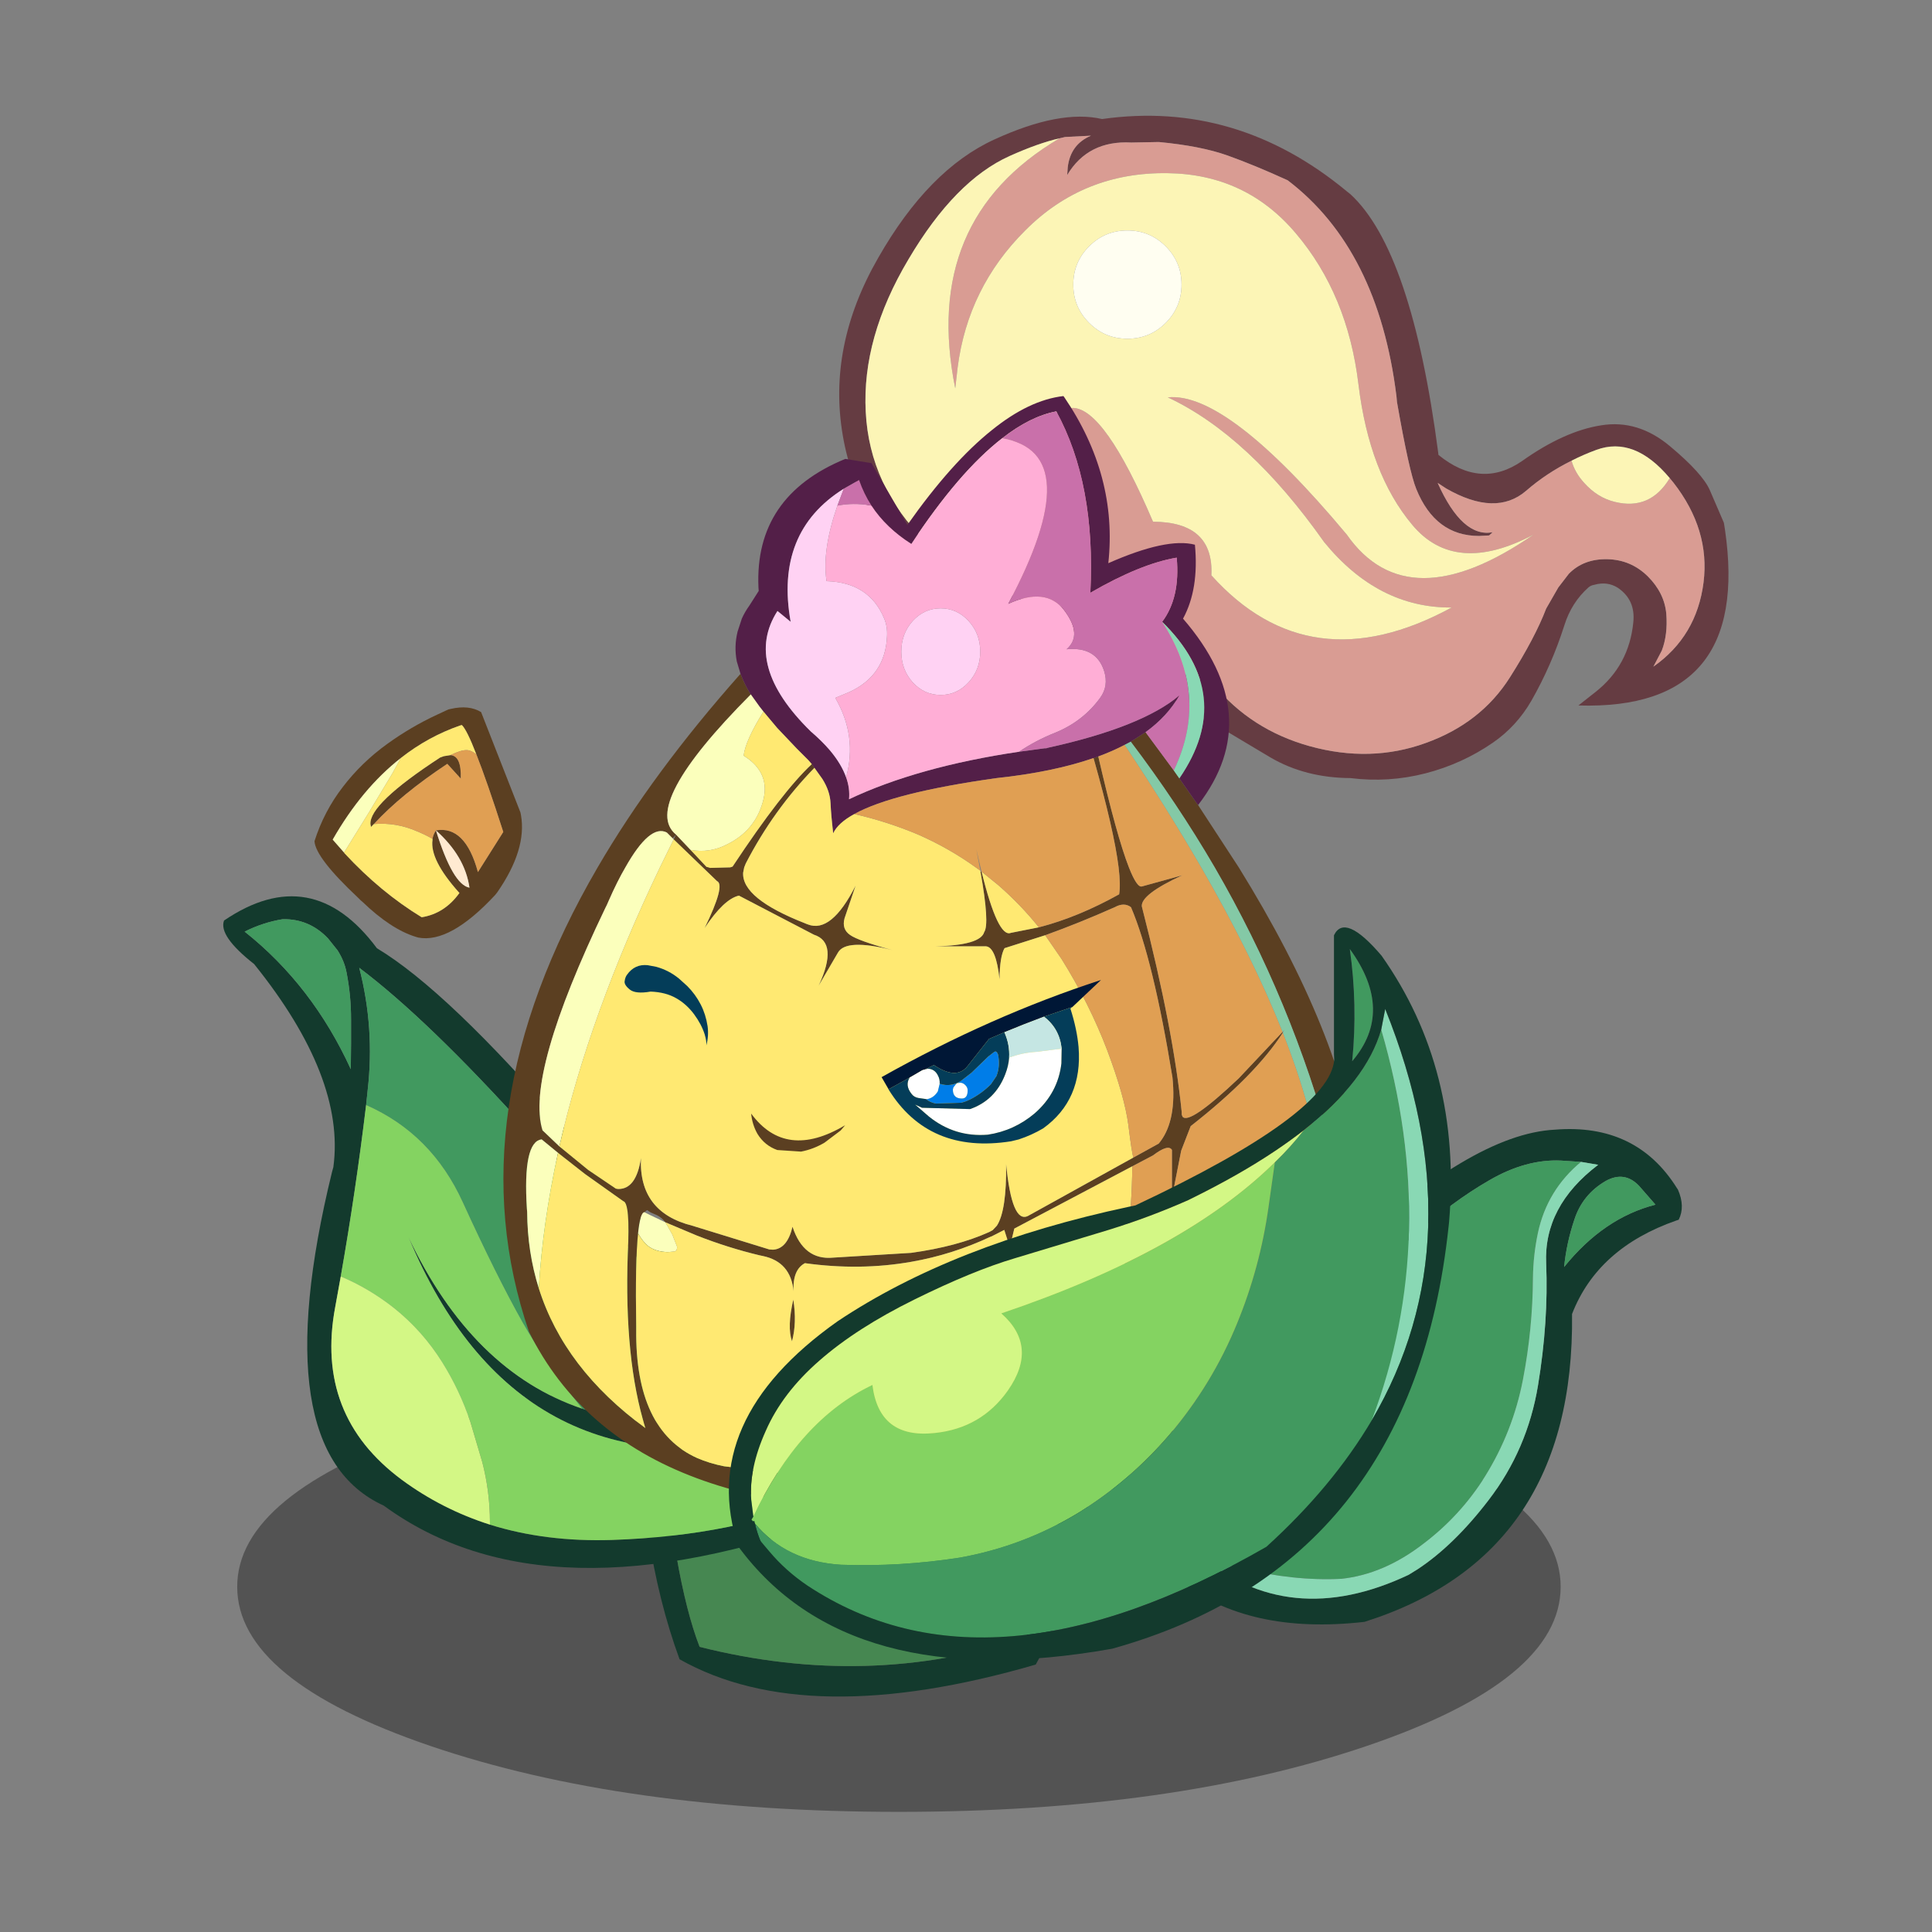 <svg xmlns:ffdec="https://www.free-decompiler.com/flash" xmlns:xlink="http://www.w3.org/1999/xlink" ffdec:objectType="frame" height="90" width="90" xmlns="http://www.w3.org/2000/svg"><rect width="100%" height="100%" fill="#808080" stroke="none"/><use ffdec:characterId="27" height="80.4" transform="translate(9.5 4.3)" width="73.05" xlink:href="#a"/><defs><use ffdec:characterId="1" height="34.45" width="101.4" xlink:href="#b" id="k"/><use ffdec:characterId="3" height="58.25" width="87.3" xlink:href="#c" id="l"/><use ffdec:characterId="5" height="127.2" width="120.55" xlink:href="#d" id="m"/><use ffdec:characterId="7" height="93.8" width="112.8" xlink:href="#e" id="n"/><use ffdec:characterId="9" height="125.7" transform="translate(.1 4.5)" width="168.35" xlink:href="#f" id="o"/><use ffdec:characterId="16" height="210.9" width="162.5" xlink:href="#g" id="p"/><use ffdec:characterId="18" height="35.5" width="90.2" xlink:href="#h" id="q"/><use ffdec:characterId="23" height="138.75" width="136.75" xlink:href="#i" id="r"/><use ffdec:characterId="25" height="43.75" width="39.3" xlink:href="#j" id="s"/><g id="a" transform="translate(-9.5 -4.3)"><use ffdec:characterId="2" height="34.45" transform="matrix(.608 0 0 .608 11.05 63.458)" width="101.4" xlink:href="#k"/><use ffdec:characterId="4" height="58.25" transform="translate(29.75 64.7) scale(.246)" width="87.3" xlink:href="#l"/><use ffdec:characterId="6" height="127.2" transform="translate(10.4 41.75) scale(.246)" width="120.55" xlink:href="#m"/><use ffdec:characterId="8" height="93.8" transform="translate(50.6 52.6) scale(.246)" width="112.8" xlink:href="#n"/><use ffdec:characterId="15" height="135.4" transform="translate(39.075 4.291) scale(.246)" width="176.35" xlink:href="#o"/><use ffdec:characterId="17" height="210.9" transform="translate(23.45 18.45) scale(.246)" width="162.5" xlink:href="#p"/><use ffdec:characterId="22" height="35.5" transform="translate(29.1 44.95) scale(.246)" width="90.2" xlink:href="#q"/><use ffdec:characterId="24" height="138.75" transform="translate(33.95 43.2) scale(.246)" width="136.75" xlink:href="#r"/><use ffdec:characterId="26" height="43.75" transform="translate(14.65 32.95) scale(.246)" width="39.3" xlink:href="#s"/></g><g id="c" fill-rule="evenodd"><path d="M87.3.65Q85.7 33.3 75.2 52.2q-43.35 12.6-67.45-1Q-.25 29.35 0 0q38.3 10.05 81.4 1.85l5.9-1.2m-6.15 5.9q-55.45 10.6-77.1-.8 2.45 30.1 7.5 43.1 32 8.05 61.55-1.7l.3-.4q5.9-9.4 7.75-40.2" fill="#133a2d"/><path d="M81.15 6.55q-1.85 30.8-7.75 40.2l-.3.4q-29.55 9.75-61.55 1.7-5.05-13-7.5-43.1 21.65 11.4 77.1.8" fill="#468751"/></g><g id="d" fill-rule="evenodd"><path d="M11.25 4.35q-3.7.6-7.2 2.35 12.85 10.2 20.1 26.05L24.2 28v-4.75q0-4.45-.85-8.8-.4-2.15-1.7-4.2L19.85 8q-3.55-3.75-8.6-3.65m-5.4 8.5Q-.95 7.5.15 4.6 16.8-6.7 29.1 9.85q26.7 16 91.45 106.15l-3.95 1.5q-55.45 20.4-86.2-2.1-22.75-10.35-9.8-63.2l.25-.9q2.3-16.95-15-38.45M68 97.05q14.7 4.95 33.75.85-49.95-64.75-76-84.35 2.95 11.4 1.6 23.15l-.3 2.85Q25.1 55.8 22.25 72l-1.05 5.8q-3.85 20.5 12.6 32.7 7.6 5.6 16.7 8.5 10.55 3.3 23.1 2.9 23.4-.8 40.25-8.1l-8.4-11.1q-49.9 10.8-70.35-38.1Q47.15 90 68 97.05" fill="#133a2d"/><path d="M11.25 4.35q5.05-.1 8.6 3.65l1.8 2.25q1.3 2.05 1.7 4.2.85 4.35.85 8.8V28l-.05 4.75Q16.9 16.9 4.05 6.7q3.5-1.75 7.2-2.35M68 97.05q-7.05-8.8-11.35-16.4-4.95-8.8-11.3-22.7-5.9-12.95-18.3-18.4l.3-2.85q1.35-11.75-1.6-23.15 26.05 19.6 76 84.35Q82.7 102 68 97.05" fill="#41995f"/><path d="M27.05 39.55q12.4 5.45 18.3 18.4 6.35 13.9 11.3 22.7 4.3 7.6 11.35 16.4Q47.15 90 35.1 64.6q20.45 48.9 70.35 38.1l8.4 11.1Q97 121.1 73.6 121.9q-12.55.4-23.1-2.9v-.45q0-5.8-1.45-11.4l-2.25-7.6q-2-5.95-5.3-11.25-3.75-6-9.2-10.35-4.7-3.7-10.05-5.95 2.85-16.2 4.8-32.45" fill="#84d361"/><path d="M22.25 72q5.35 2.25 10.05 5.95 5.45 4.35 9.2 10.35 3.3 5.3 5.3 11.25l2.25 7.6q1.45 5.6 1.45 11.4v.45q-9.1-2.9-16.7-8.5-16.45-12.2-12.6-32.7l1.05-5.8" fill="#d3f785"/></g><g id="e" fill-rule="evenodd"><path d="M21.1 80.45Q38.4 95.1 61.05 84.4l1.7-1.05q6.9-4.55 13.45-13.1 7.35-9.6 9.35-21.7 2-12.15 1.55-23.1-.5-10.85 9.85-18.7L93.7 6.2l-3.8-.25q-6.65-.3-13.6 3.75-6.95 4-14.25 10.5l-14.2 12.9q-6.55 6.1-13.8 11.8-6.8 5.45-14.5 9.5-7.8 4.25-15.75 2.15 7.8 15.85 17.3 23.9M98.4 9.8q-4.4 2.55-5.95 7.3-1.5 4.45-1.95 9 7.5-9.3 17.3-11.8l-3.1-3.55q-2.75-2.9-6.3-.95M70.8 6.5Q80.85.5 88.75.1q15.4-1.25 23.1 11.05l.2.3q1.4 3.2.15 5.7l-.45.15Q96.85 22.5 92 35q.55 45.7-39.3 58.3Q8.95 98.3 0 52.2l9.7.55q6.8-.1 16.35-7.25 9.55-7.2 22.1-20.1Q60.7 12.45 70.8 6.5" fill="#133a2d"/><path d="M21.1 80.45q-9.5-8.05-17.3-23.9 7.95 2.1 15.75-2.15 7.7-4.05 14.5-9.5 7.25-5.7 13.8-11.8l14.2-12.9q7.3-6.5 14.25-10.5 6.95-4.05 13.6-3.75l3.8.25q-6.4 5.3-8.15 13.4-.9 4.25-.95 8.55-.05 9.7-1.9 19.3-1.9 9.85-7.2 18.35-4.65 7.4-11.65 12.7-7.5 5.8-15.55 6.65-9.05.45-19.2-2.05-4.75-1.15-8-2.65M98.4 9.8q3.55-1.95 6.3.95l3.1 3.55Q98 16.8 90.5 26.1q.45-4.55 1.95-9Q94 12.35 98.4 9.8" fill="#41995f"/><path d="m93.7 6.2 3.25.55Q86.6 14.6 87.1 25.45q.45 10.95-1.55 23.1-2 12.1-9.35 21.7-6.55 8.55-13.45 13.1l-1.7 1.05Q38.4 95.1 21.1 80.45q3.25 1.5 8 2.65 10.15 2.5 19.2 2.05 8.05-.85 15.55-6.65 7-5.3 11.65-12.7 5.3-8.5 7.2-18.35 1.85-9.6 1.9-19.3.05-4.3.95-8.55 1.75-8.1 8.15-13.4" fill="#89d8b4"/></g><g id="f" fill-rule="evenodd"><path d="M167.7 78.3q5.05 34.35-27.75 33.35l3.3-2.6q6.3-5 7.1-13.15.45-4.25-2.95-6.55-2-1.25-4.45-.55-.65.1-1.1.5-3.2 2.85-4.55 7.15-2.4 7.55-6.25 14.3-2.8 4.85-7.3 7.95-5.8 4-12.75 5.8-7 1.8-14.2.9-8.55-.05-15.15-3.9l-13.15-7.85q-6.5-4-12.65-8.05-4.7-3.1-8.7-6.75l-1.05-.95q-15.3-.8-27.9-9.9Q3.5 77.4.65 60.5q-2.9-16.9 6.7-33.6Q16.9 10.15 29.4 4.45 41.85-1.25 49.75.6 75.2-3 96.05 14.25l.75.6q11.6 10.7 16.6 48.9l.05.45q8.05 6.55 15.85 1.15 7.95-5.65 14.95-6.75 7-1.15 13.1 4 6.1 5.1 7.5 8.3l2.65 6.15.2 1.25M41.7 4.25q-4 .9-9.45 3.35Q21.9 12.25 13.1 27.15 4.25 42 5 56.05 5.7 70.1 16.4 80.7l2 1.85q9.45 8.2 23.75 10.65-2.2-3.2-3.55-7 2.8 3.75 6.45 7.1h.05q9.6 8.7 25.15 14.2l.7.25q7 8.5 18.1 11.6 11.55 3.2 22-.6Q121.5 115 127 106.3q4.75-7.5 6.85-13l2.3-4 2-2.6q2.8-2.85 7.3-2.75 4.45.1 7.65 3.25 3.15 3.15 3.5 7.1.3 3.95-.85 6.95l-1.6 3.05q8.2-5.75 9.5-15.95 1.25-10-5.7-18.9l-.7-.85q-6.7-8-13.9-5.35-2.45.9-4.7 2.05-4.75 2.35-8.6 5.7-5.75 4.95-15.15-.45l-1.6-1.05q4.65 10.4 10.4 9.35l-.65.6-1.9.1q-8.3 0-11.9-8.9-1.35-3.3-3.65-16.45l-.1-1.1q-3.45-27.85-20.6-40.9-6.35-2.9-11.4-4.7-5.05-1.8-13-2.55l-5.2.1q-8.2-.45-12.15 6.15l.1-1.45q.5-4.35 4.4-6l-4.9.25-1.05.25" fill="#653c42"/><path d="M18.4 82.55q8.4-20.45 24.2-26.7l1.55-.55q6.05 0 15.25 21.55Q70.95 76.9 70.45 87q18.6 20.7 45.5 6.1-13.95.1-24.15-12.4-14.25-20.2-29.6-27.4 11.25-1.1 33.9 26 11.5 16.45 35.35 0-14.85 7.85-22.95-1.85-8.15-9.7-10.2-26.65-2.05-17-11.85-28.55Q77 11.05 62.2 10.85q-15.95-.25-27 10.85-10.85 10.8-12.8 25.95l-.45 3.95Q15.5 19.7 41.7 4.25L42.75 4l4.9-.25q-3.9 1.65-4.4 6l-.1 1.45Q47.1 4.6 55.3 5.05l5.2-.1q7.95.75 13 2.55 5.05 1.8 11.4 4.7 17.15 13.05 20.6 40.9l.1 1.1q2.3 13.15 3.65 16.45 3.6 8.9 11.9 8.9l1.9-.1.65-.6q-5.75 1.05-10.4-9.35l1.6 1.05q9.4 5.4 15.15.45 3.85-3.35 8.6-5.7.65 2.3 2.4 4.2 2.5 2.8 5.8 3.6 6.7 1.65 10.4-4.5l.7.85q6.95 8.9 5.7 18.9-1.3 10.2-9.5 15.95l1.6-3.05q1.15-3 .85-6.95-.35-3.95-3.5-7.1-3.2-3.15-7.65-3.25-4.5-.1-7.3 2.75l-2 2.6-2.3 4q-2.1 5.5-6.85 13-5.5 8.7-15.95 12.45-10.45 3.8-22 .6-11.1-3.1-18.1-11.6l-.7-.25Q54.7 102 45.1 93.3h-.05q-3.65-3.35-6.45-7.1 1.35 3.8 3.55 7-14.3-2.45-23.75-10.65" fill="#d99c93"/><path d="M41.7 4.25Q15.5 19.7 21.95 51.6l.45-3.95Q24.35 32.5 35.2 21.7q11.05-11.1 27-10.85 14.8.2 24.25 11.4Q96.25 33.8 98.3 50.8q2.05 16.95 10.2 26.65 8.1 9.7 22.95 1.85-23.85 16.45-35.35 0-22.65-27.1-33.9-26 15.35 7.2 29.6 27.4 10.2 12.5 24.15 12.4-26.9 14.6-45.5-6.1.5-10.1-11.05-10.15Q50.2 55.3 44.15 55.3l-1.55.55q-15.8 6.25-24.2 26.7l-2-1.85Q5.7 70.1 5 56.05 4.25 42 13.1 27.15q8.8-14.9 19.15-19.55 5.45-2.45 9.45-3.35M157.25 68.6q-3.7 6.15-10.4 4.5-3.3-.8-5.8-3.6-1.75-1.9-2.4-4.2 2.25-1.15 4.7-2.05 7.2-2.65 13.9 5.35M54.55 21.7q-4.25 0-7.25 3t-3 7.25q0 4.25 3 7.25t7.25 3q4.25 0 7.25-3t3-7.25q0-4.25-3-7.25t-7.25-3" fill="#fcf5b6"/><path d="M54.55 21.7q4.25 0 7.25 3t3 7.25q0 4.25-3 7.25t-7.25 3q-4.25 0-7.25-3t-3-7.25q0-4.25 3-7.25t7.25-3" fill="#fffef1"/></g><g id="g" fill-rule="evenodd"><path d="m128 72.4.1.15 3.05 4.35.4.55 7.7 11.8q39.55 63.8 11.75 97.3-28.25 20.35-56.5 23.4-18.8 1.8-33.95.25-13.35-1.35-23.85-5.25-22.15-8.2-31.85-27.75-14.15-41.35 13-87.95Q28.3 71.3 44.9 52.6l.5 1.2q.65 1.45 1.45 2.7Q25.9 77.55 32.7 83.05l-.65.7-1.1-1.1q-3.2-1.65-7.85 6.6-1.55 2.65-3.15 6.3l-.35.8-.3.6Q4.15 128.5 7.4 139.05l3.2 3.05 5.45 4.45 5.25 3.55.4.05q3.45.1 4.35-5.85-.45 10.25 9.7 12.8l14.6 4.5.7.05q2.7-.15 3.7-4.35 2.1 6.4 7.7 5.85l14.75-.9q8.7-1.2 14.8-3.95l.65-.35.8-.85q1.85-2.85 1.75-11.65 1.1 11.35 4.15 9.8l19.95-11.05 4.8-2.65.35-.45q3.05-4.1 2.25-12.05-3.65-22.4-7.85-32.25-1.3-1-3.1 0-6.75 3-13.15 5.3l-7.7 2.45q-.9 1.55-.95 5.9-.65-6.05-2.55-6.25h-9.6q8.55-.2 9.25-2.7 1.05-1.55-.7-11.4l.2-.05q3.1 12.6 5.55 11.6l5.3-1.05q7.4-1.9 15.2-6.25.3-1.75-.1-5.1-.85-6.95-4.75-20.7h.05l.85-.3q3.5 15.15 5.8 21 1.55 3.95 2.5 3.6l7.6-2.1q-7.9 3.65-7.65 5.9l.1.4q5.85 22.75 7.45 38.55v.45l.15.4q1.25 1.65 10.65-7.25l8.25-8.75.1.1q-5.25 8.15-17.45 17.7l-1.8 4.65-1.75 8.9v-9.05q-.7-1.15-3.6 1.05l-3.9 2.05-22.35 11.8-.85 3.55-1.05-3.3-1.75.9-.7.35h-.05q-7.35 3.45-15.15 4.8-9.7 1.7-20.1.25-2.35 1.25-2.15 5.3-.55-5.55-5.8-6.65l-.7-.15q-5.85-1.4-11.75-3.7l-6.05-2.55q-.6-.85-1.6-1.35l-1.15-.5-.7-.45-.5.4q-.8.1-1.2 4-.55 5.3-.35 17.55v.65q-.2 19.1 11.55 24.35 2.3 1 5.05 1.55l1.2.15q32.4 4.5 56.7.85 27.35-4.15 44.5-18.6 6.1-6.35 9.35-14.85 4.2-11.1 3.5-25.75l-.1-1.7q-7.55-28.25-22.2-53.5-7.15-12.25-15.9-23.8l2.8-1.8 5.35 7.25 1.05 1.5m-69.6-2.7.5.7q-7.75 7.95-13 18.1l-.3.75-.2 1q-.3 4.9 11.75 9.6l.1.05.4.15q4.45 1.75 9.05-7.35l-2.1 6.2q-.55 2.05 1.05 3.15 1.55 1.1 7.95 2.85-8.75-2.2-10.25.5l-3.65 6.25q3.8-8.15-.9-9.65l-14.2-7.4q-2.85.65-6.5 6.15 4-8.2 2.35-8.9l-8.2-7.9.45-.9 2.75 2.9 3 3.2.4.1.3.1 3.8-.1.45-.15q9.4-14.2 15-19.4M6.7 168.95q4.8 15.25 20.2 26.5-4.05-12.95-3.35-33 .5-9.7-.85-10l-7.25-5.15-5.1-4-3.1-2.55q-3.6.45-2.8 13.15l.05.6q.05 7.6 2.2 14.45M54.65 179q-.95-2.75.25-7.9.7 4.4-.25 7.9" fill="#5b3f21"/><path d="m131.55 77.45-.4-.55-3.05-4.35-.1-.15q10.85-15.8-3.25-29.65 3.45-4.6 2.75-12.15-6.85 1.15-16.35 6.65Q112.2 16.6 104.7 2.9q-4.95.95-10.25 5.1-8.15 6.3-17.2 20-4.8-3.05-7.55-7.25-1.45-2.25-2.35-4.85l-2.9 1.65q-13.1 8.2-10.05 25.2l-2.5-2.05q-6.55 10.2 6.3 22.8 2.1 1.8 3.6 3.55 2.2 2.6 3.1 5.15.75 2.1.55 4.15 13-6.15 32.2-9l4.85-.65h.3l.3-.1q17.75-3.9 24.9-9.9-2.25 3.95-6.4 6.95l-2.8 1.8-1.15.6q-2.3 1.2-5 2.2l-.85.3h-.05q-7.65 2.65-18.4 3.8-19.6 2.75-26.9 6.8-3.1 1.7-4 3.65-.4-3.45-.5-5.7-.1-2.3-1.55-4.6l-1.5-2.1-.5-.7-.65-.75-2.2-2.2-3.7-3.9-2.6-3.1-.75-.95-1.65-2.3q-.8-1.25-1.45-2.7l-.5-1.2-.7-2.35q-.55-2.85.15-5.65l.8-2.45q.55-1.25 1.45-2.5l1.75-2.75-.05-.7q-.75-17.25 16.45-24.3l4.95.8 6.8 11.7q8.35-11.85 16-17.95Q99.55.75 106.05 0l.15.2q10.15 14.9 8.35 31.45 11.1-4.9 16.4-3.5.8 8.4-2.25 14 15.9 18.4 2.85 35.3" fill="#531f48"/><path d="M64.9 72.2q-.9-2.55-3.1-5.15-1.5-1.75-3.6-3.55-12.85-12.6-6.3-22.8l2.5 2.05q-3.05-17 10.05-25.2l-1.2 3.2q-2.95 8.5-2.05 14.3h.05q8 .25 10.85 7.05.65 1.55.55 3.35-.3 7.45-7.15 10.6l-2.65 1.1q4.2 7.25 2.05 15.05m23.2-29.6q2.2 2.4 2.2 5.8t-2.2 5.8q-2.2 2.4-5.3 2.4-3.1 0-5.3-2.4-2.15-2.4-2.15-5.8t2.15-5.8q2.2-2.4 5.3-2.4 3.1 0 5.3 2.4" fill="#ffd2f3"/><path d="M97.65 67.35q-19.2 2.85-32.2 9 .2-2.05-.55-4.15 2.15-7.8-2.05-15.05l2.65-1.1q6.85-3.15 7.15-10.6.1-1.8-.55-3.35-2.85-6.8-10.85-7.05h-.05q-.9-5.8 2.05-14.3 3-.6 6.2-.05l.25.05q2.75 4.2 7.55 7.25 9.05-13.7 17.2-20 16.4 2.75 1.15 31.35 7.1-3.25 10.55 1.15 3.6 4.7.5 7.45 5.6-.55 7.1 4.1.9 2.85-.75 5.1-3.2 4.4-8.4 6.55-3.8 1.5-6.95 3.65M88.1 42.6q-2.2-2.4-5.3-2.4-3.1 0-5.3 2.4-2.15 2.4-2.15 5.8t2.15 5.8q2.2 2.4 5.3 2.4 3.1 0 5.3-2.4 2.2-2.4 2.2-5.8t-2.2-5.8" fill="#ffaed6"/><path d="M121.6 63.65q4.15-3 6.4-6.95-7.15 6-24.9 9.9l-.3.1h-.3l-4.85.65q3.15-2.15 6.95-3.65 5.2-2.15 8.4-6.55 1.65-2.25.75-5.1-1.5-4.65-7.1-4.1 3.1-2.75-.5-7.45-3.45-4.4-10.55-1.15Q110.85 10.75 94.45 8q5.3-4.15 10.25-5.1 7.5 13.7 6.45 34.35 9.5-5.5 16.35-6.65.7 7.55-2.75 12.15 9.05 13.85 2.2 28.15l-5.35-7.25m-57.15-46.1 2.9-1.65q.9 2.6 2.35 4.85l-.25-.05q-3.2-.55-6.2.05l1.2-3.2" fill="#c970aa"/><path d="M124.75 42.75Q138.85 56.6 128 72.4l-1.05-1.5q6.85-14.3-2.2-28.15" fill="#89d8b4"/><path d="m46.85 56.5 1.65 2.3.75.95Q45.8 65.3 45.5 68.1q5.25 3.25 3.6 8.85-1.55 5.4-6.75 7.95-3.25 1.7-6.9 1.05l-2.75-2.9q-6.8-5.5 14.15-26.55M25.5 158.55q.4-3.9 1.2-4l1 .5 2.95 1.4.4.65.95 1.7.9 2.3q0 .65-.35.85l-1.25.15q-2.4 0-3.9-1.15-1-.8-1.9-2.4M10.6 142.1l-3.2-3.05q-3.25-10.55 11.9-42.1l.3-.6.35-.8q1.6-3.65 3.15-6.3 4.65-8.25 7.85-6.6l1.1 1.1.2.2-2.6 5.3Q16.3 117.1 10.6 142.1m-3.9 26.85q-2.15-6.85-2.2-14.45l-.05-.6q-.8-12.7 2.8-13.15l3.1 2.55q-2.9 13.2-3.65 25.65" fill="#fbffbc"/><path d="m49.25 59.75 2.6 3.1 3.7 3.9 2.2 2.2.65.75q-5.6 5.2-15 19.4l-.45.15-3.8.1-.3-.1-.4-.1-3-3.2q3.65.65 6.9-1.05 5.2-2.55 6.75-7.95 1.65-5.6-3.6-8.85.3-2.8 3.75-8.35M58.9 70.4l1.5 2.1q1.45 2.3 1.55 4.6.1 2.25.5 5.7.9-1.95 4-3.65 6.15 1.4 12 3.85 5.85 2.55 11 6.25l.9.65v.2q1.75 9.85.7 11.4-.7 2.5-9.25 2.7h9.6q1.9.2 2.55 6.25.05-4.35.95-5.9l7.7-2.45 3.1 4.5q5.3 8.5 8.65 17.3 3.3 8.8 4 14.15.65 5.35.95 6.15l-19.95 11.05q-3.05 1.55-4.15-9.8.1 8.8-1.75 11.65l-.8.85-.65.35q-6.1 2.75-14.8 3.95l-14.75.9q-5.6.55-7.7-5.85-1 4.2-3.7 4.35l-.7-.05-14.6-4.5q-10.15-2.55-9.7-12.8-.9 5.95-4.35 5.85l-.4-.05-5.25-3.55-5.45-4.45q5.7-25 19.05-52.85l2.6-5.3 8.2 7.9q1.65.7-2.35 8.9 3.65-5.5 6.5-6.15l14.2 7.4q4.7 1.5.9 9.65l3.65-6.25q1.5-2.7 10.25-.5-6.4-1.75-7.95-2.85-1.6-1.1-1.05-3.15l2.1-6.2q-4.6 9.1-9.05 7.35l-.4-.15-.1-.05q-12.05-4.7-11.75-9.6l.2-1 .3-.75q5.25-10.15 13-18.1m40.75 133.25q-24.3 3.65-56.7-.85l-1.2-.15q-2.75-.55-5.05-1.55-11.75-5.25-11.55-24.35v-.65q-.2-12.25.35-17.55.9 1.6 1.9 2.4 1.5 1.15 3.9 1.15l1.25-.15q.35-.2.35-.85l-.9-2.3-.95-1.7-.4-.65L36.7 159q5.9 2.3 11.75 3.7l.7.15q5.25 1.1 5.8 6.65-.2-4.05 2.15-5.3 10.4 1.45 20.1-.25 7.8-1.35 15.15-4.8h.05l.7-.35 1.75-.9 1.05 3.3.85-3.55 22.35-11.8q-.2 14.75-3.35 29.3-2.9 13.5-11.9 23.95l-4.2 4.55m1.75-103.05-5.3 1.05q-2.45 1-5.55-11.6l3.15 2.55q4.25 3.7 7.7 8m-91.05 42.7 5.1 4 7.25 5.15q1.35.3.85 10-.7 20.05 3.35 33-15.4-11.25-20.2-26.5.75-12.45 3.65-25.65m44.3 35.7q.95-3.5.25-7.9-1.2 5.15-.25 7.9" fill="#ffe972"/><path d="M66.45 79.15q7.3-4.05 26.9-6.8 10.75-1.15 18.4-3.8 3.9 13.75 4.75 20.7.4 3.35.1 5.1-7.8 4.35-15.2 6.25-3.45-4.3-7.7-8l-3.15-2.55-.2-.8-.8-3.45.65 3.45.15.65-.9-.65q-5.15-3.7-11-6.25-5.85-2.45-12-3.85m46.2-10.9q2.7-1 5-2.2 8.1 12.15 14.5 23.2 9.7 16.8 15.4 31.15l-.05.05-8.25 8.75q-9.4 8.9-10.65 7.25l-.15-.4v-.45q-1.6-15.8-7.45-38.55l-.1-.4q-.25-2.25 7.65-5.9l-7.6 2.1q-.95.35-2.5-3.6-2.3-5.85-5.8-21M153.5 170.2q-3.25 8.5-9.35 14.85-17.15 14.45-44.5 18.6l4.2-4.55q9-10.45 11.9-23.95 3.15-14.55 3.35-29.3l3.9-2.05q2.9-2.2 3.6-1.05v9.05l1.75-8.9 1.8-4.65q12.2-9.55 17.45-17.7 11.95 30.35 5.9 49.65m-50.9-68.1q6.4-2.3 13.15-5.3 1.8-1 3.1 0 4.2 9.85 7.85 32.25.8 7.95-2.25 12.05l-.35.45-4.8 2.65q-.3-.8-.95-6.15-.7-5.35-4-14.15-3.35-8.8-8.65-17.3l-3.1-4.5" fill="#e09f53"/><path d="m117.65 66.05 1.15-.6q8.75 11.55 15.9 23.8 14.65 25.25 22.2 53.5l.1 1.7q.7 14.65-3.5 25.75 6.05-19.3-5.9-49.65l.3-.55-.35.4q-5.7-14.35-15.4-31.15-6.4-11.05-14.5-23.2" fill="#84c9a6"/></g><g id="h" fill-rule="evenodd"><path d="M84.8 7.95 79.4 9.8q-3.75 1.4-7.5 2.95L69 14l-4.15 5.25q-2.1 2.55-6.3-.3l-1.7.85-.5.15-1.8 1.05-.6.35-4 2.2v-.05l-1.3-2.25Q69.4 9.6 90.2 2.85l-5.4 5.1" fill="#001736"/><path d="m53.95 21.35.6-.35 1.8-1.05.5-.15.55-.15q1.35.05 1.95 1.35.35.65.3 1.5l-.35 1.45q-.75 1.2-1.95 1.45h-.3l-1.4-.2q-.85-.15-1.3-.75-1.3-1.6-.4-3.1m28.8-5.5-.05 2.8q-.65 5.6-5.05 9.45-3.9 3.3-8.9 4.05-6.25.5-11.15-3.45L55 26.45l1.3.6 9.1.25q4.75-1.65 6.65-6.55.65-1.65.75-3.2 2.55-.95 5.3-1.1l4.65-.6m-19.55 6.5h.05l.25-.05q.55 0 1 .45.45.45.45 1 0 1.55-1.1 1.55-1.7 0-1.7-1.7l.1-.4.5-.65q.25-.15.45-.2" fill="#fff"/><path d="M59.65 22.5q2.1.7 4.05-.55l2-1.55 3.15-3.05 1.1-.85q.45-.35.75.45.45 2.2-.3 4.1l-1.05 1.55q-1.8 1.8-4 2.9-.8.4-1.65.6l-4.75.15q-1.1-.2-1.9-.85h.3q1.2-.25 1.95-1.45l.35-1.45m3.1.05-.5.65-.1.4q0 1.7 1.7 1.7 1.1 0 1.1-1.55 0-.55-.45-1-.45-.45-1-.45l-.25.05H63l-.25.2" fill="#007de8"/><path d="m79.4 9.8 5.4-1.85-.4.3q1.25 3.9 1.55 7.3.8 10-6.7 15.4-2.2 1.3-4.65 2.1l-1.45.35q-15.6 2.45-23.2-9.85l4-2.2q-.9 1.5.4 3.1.45.6 1.3.75l1.4.2q.8.65 1.9.85l4.75-.15q.85-.2 1.65-.6 2.2-1.1 4-2.9l1.05-1.55q.75-1.9.3-4.1-.3-.8-.75-.45l-1.1.85-3.15 3.05-2 1.55q-1.95 1.25-4.05.55.05-.85-.3-1.5-.6-1.3-1.95-1.35l-.55.15 1.7-.85q4.2 2.85 6.3.3L69 14l2.9-1.25q1.05 2.35.9 4.8-.1 1.55-.75 3.2-1.9 4.9-6.65 6.55l-9.1-.25-1.3-.6 2.6 2.25q4.9 3.95 11.15 3.45 5-.75 8.9-4.05 4.4-3.85 5.05-9.45l.05-2.8q-.4-3.8-3.35-6.05M0 3.05q.1-.75.45-1.2Q1.9-.2 4.35.05l1.6.3Q8.35 1 10.3 2.6L11.85 4q1.55 1.55 2.55 3.5.95 1.85 1.3 4.1.25 1.9-.25 3.65.1-.75-.3-2.1-.6-1.9-2-3.8Q11.7 7.4 9.75 6.3q-2-1.15-4.85-1.25-2.85.5-3.95-.4T0 3.05" fill="#043d59"/><path d="M71.9 12.75q3.75-1.55 7.5-2.95 2.95 2.25 3.35 6.05l-4.65.6q-2.75.15-5.3 1.1.15-2.45-.9-4.8" fill="#c5e6e3"/><path d="M28.9 35.05q-2.4-.85-3.75-3.05-1-1.75-1.2-3.85 6.55 8.9 17.8 2.2l-.85 1-3.05 2.3q-2.1 1.25-4.45 1.7l-4.5-.3" fill="#5b3f21"/></g><g id="i" fill-rule="evenodd"><path d="m4.65 111.6-.4-3.2Q3.8 102.45 7 95.35q3.15-7.2 10.15-13.3 7-6.15 18.05-11.6 11.05-5.45 19-7.8l17.7-5.35q7.75-2.4 15.1-5.65l.5-.25q9.15-4.5 16-9.1 2.9-1.95 5.4-3.9-2.45 3.15-5.5 6.1-17.15 16.9-51.8 28.6 7.1 6.25 1.25 14.6Q47.8 94.85 39 95.75q-10.55 1.15-11.8-9.1Q13.25 93.3 4.65 111.6" fill="#d3f785"/><path d="m103.4 44.5-1.2 8.5q-1.6 11.4-5.95 22-4.7 11.5-12.75 21-7.55 8.85-17.35 14.9-10.45 6.3-22.4 8.45-11.25 1.75-22.5 1.35-10.35-.65-16.3-7.8l-.3-1.3q8.6-18.3 22.55-24.95 1.25 10.25 11.8 9.1 8.8-.9 13.85-8.05 5.85-8.35-1.25-14.6 34.65-11.7 51.8-28.6" fill="#84d361"/><path d="M123.55 19.35q11.4 39.15-1.8 74-7.45 12.6-19.95 23.95-52.4 30.15-86.9 7.35-4.15-2.8-7.25-6.5L6 116.2q-.65-1.55-1.05-3.3 5.95 7.15 16.3 7.8 11.25.4 22.5-1.35 11.95-2.15 22.4-8.45 9.8-6.05 17.35-14.9 8.05-9.5 12.75-21 4.35-10.6 5.95-22l1.2-8.5q3.05-2.95 5.5-6.1 11.85-9.3 14.65-19.05m-5.5 6q1.05-10.65-.45-21.25 8.55 11.75.45 21.25" fill="#41995f"/><path d="m123.55 19.35.75-3.9q17.55 43.6-2.55 77.9 13.2-34.85 1.8-74" fill="#89d8b4"/><path d="M121.75 93.35q20.1-34.3 2.55-77.9l-.75 3.9q-2.8 9.75-14.65 19.05-2.5 1.95-5.4 3.9-6.85 4.6-16 9.1l-.5.25q-7.35 3.25-15.1 5.65l-17.7 5.35q-7.95 2.35-19 7.8-11.05 5.45-18.05 11.6-7 6.1-10.15 13.3-3.2 7.1-2.75 13.05l.4 3.2-.35.55.65.75q.4 1.75 1.05 3.3l1.65 1.95q3.1 3.7 7.25 6.5 34.5 22.8 86.9-7.35 12.5-11.35 19.95-23.95m1.85-88q15.25 21.6 12.8 50.4l-.05.5-.05.45q-6.85 64.05-63.7 79.9-50 8.9-70.8-19.35-7.85-23.8 18.8-42.65Q42.45 60 75.8 52.9l1.2-.25q36.9-17.35 37.65-27.6l-.05-1V1.5q2.05-4.3 9 3.85m-5.55 20q8.1-9.5-.45-21.25 1.5 10.6.45 21.25" fill="#133a2d"/></g><g id="j" fill-rule="evenodd"><path d="M16.35 9.6Q9 15.35 3.45 25.05L5.6 27.5l.1.15q6.8 7.35 14.6 12.1 4.35-.7 7.15-4.6l-.1-.1q-5.55-6.2-5-9.95v-.2q.15-.85.65-1.6 5.55-.95 7.95 7.9l4.8-7.6q-3.1-9.65-5.1-14.7-1.8-4.65-2.75-5.55l-.35.1q-6.05 2.1-11.2 6.15m-5.1 12.5-.55.55-.1-.5Q10.3 18.3 23.8 9.5l.7-.25 1.25-.2q2.1.15 1.95 4.45l-2.55-2.8q-8.75 5.8-13.9 11.4M31.55.9l7.45 19 .1.5q1.15 6.5-4.5 14.65l-.2.25-.2.25q-8.55 9.2-14.55 8.05l-.5-.15Q14.45 42 9.05 36.8l-.3-.25-.5-.5Q.2 28.5 0 25.35 1.8 19.7 5.35 15.1q3.55-4.65 8.4-8.15 4.5-3.25 9.45-5.55l2.15-1 .45-.1q3.45-.8 5.75.6M23 23.3q3.2 10.3 6.35 10.85Q28.5 28.2 23 23.3" fill="#5b3f21"/><path d="m16.35 9.6-1.65 3-4.3 7.15-4.8 7.75-2.15-2.45Q9 15.35 16.35 9.6" fill="#fbffbc"/><path d="m5.6 27.5 4.8-7.75 4.3-7.15 1.65-3q5.15-4.05 11.2-6.15l.35-.1q.95.9 2.75 5.55l-.5-.35q-.7-.45-1.35-.45-1.15 0-3.05.95l-1.25.2-.7.25q-13.5 8.8-13.2 12.65l.1.5.55-.55q4.2-.35 8.1 1.35 1.5.6 3 1.45v.2q-.55 3.75 5 9.95l.1.1q-2.8 3.9-7.15 4.6Q12.5 35 5.7 27.65l-.1-.15" fill="#ffe972"/><path d="M22.35 24.9q-1.5-.85-3-1.45-3.9-1.7-8.1-1.35 5.15-5.6 13.9-11.4l2.55 2.8q.15-4.3-1.95-4.45 1.9-.95 3.05-.95.65 0 1.35.45l.5.35q2 5.05 5.1 14.7l-4.8 7.6q-2.4-8.85-7.95-7.9-.5.75-.65 1.6" fill="#e09f53"/><path d="M23 23.3q5.5 4.9 6.35 10.85Q26.2 33.6 23 23.3" fill="#ffead1"/></g><path d="M50.7-7.8q21 0 35.85 5.05Q101.4 2.3 101.4 9.4q0 7.15-14.85 12.2-14.85 5.05-35.85 5.05-21.05 0-35.9-5.05Q0 16.55 0 9.4 0 2.3 14.8-2.75 29.65-7.8 50.7-7.8" fill-opacity=".349" fill-rule="evenodd" transform="translate(0 7.8)" id="b"/></defs></svg>